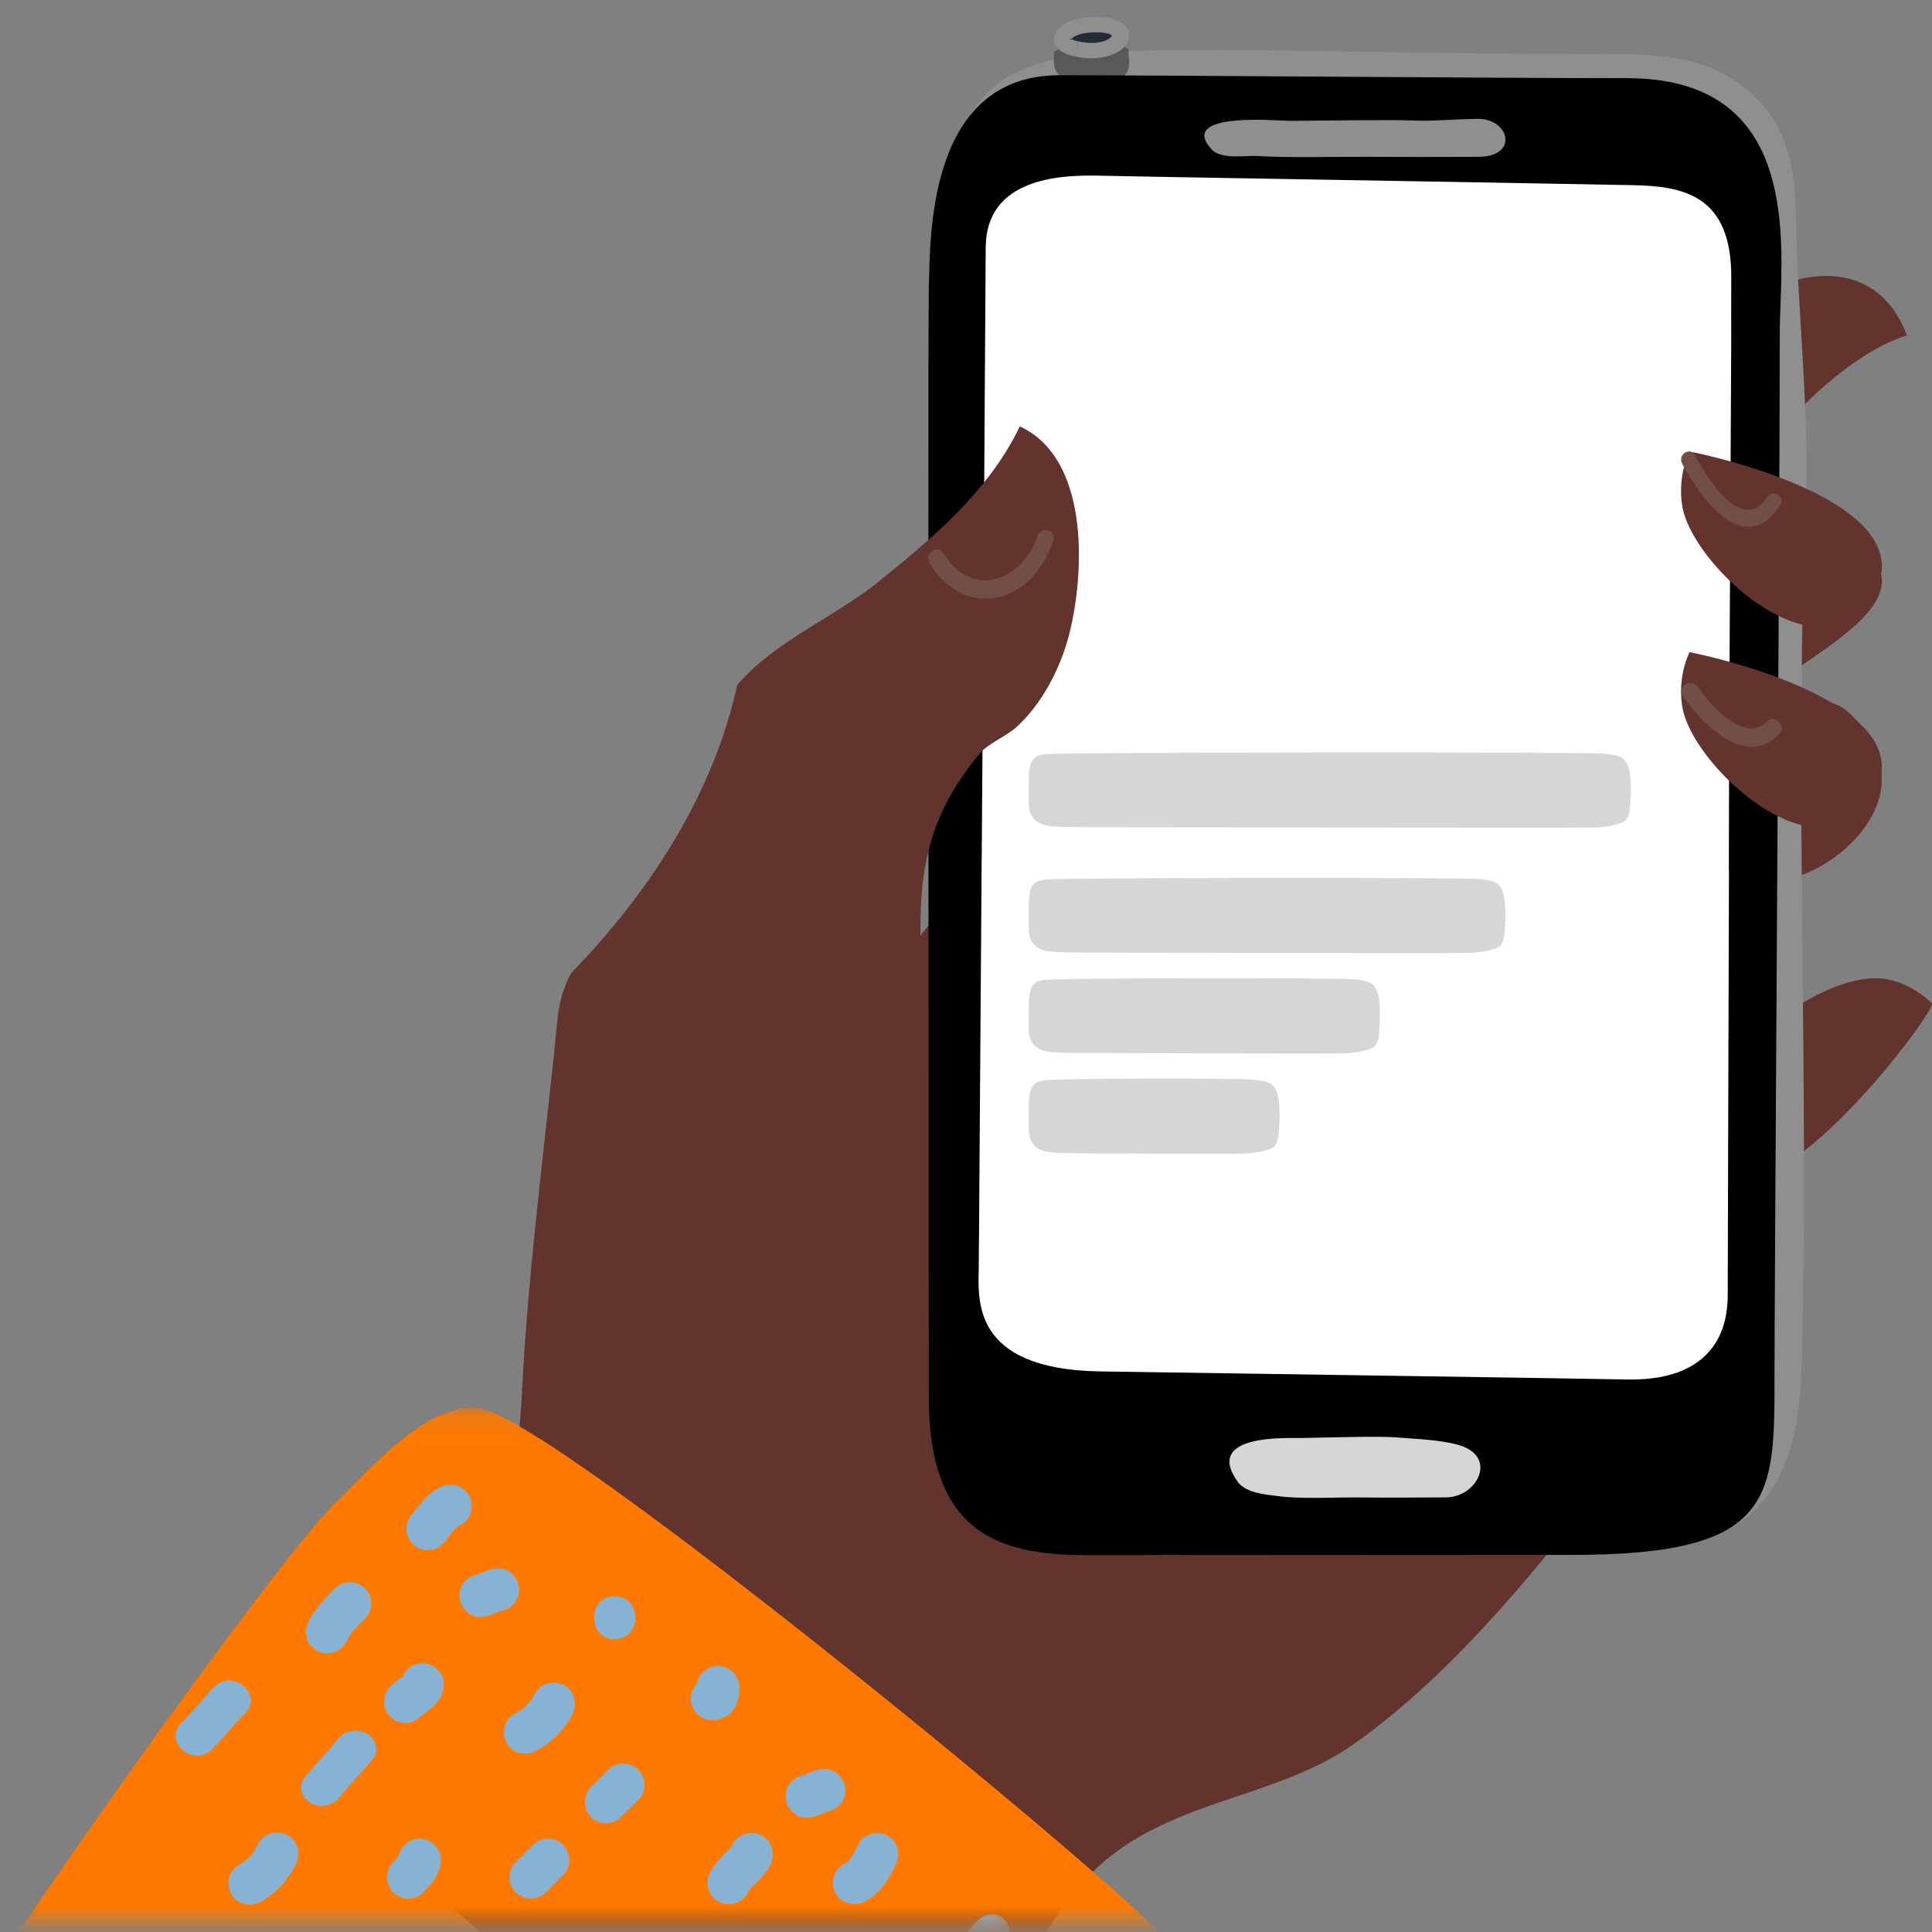 <svg xmlns="http://www.w3.org/2000/svg" xmlns:xlink="http://www.w3.org/1999/xlink" width="79" height="79" viewBox="0 0 79 79">
    <rect x="0" y="0" width="79" height="79" fill="#808080" stroke="none"/>
    <defs>
        <path id="a" d="M.03.435h57.987v51.522H.03z"/>
        <path id="c" d="M.353.128h47.542V21.21H.353z"/>
        <path id="e" d="M.084.99h2.565v.733H.084z"/>
    </defs>
    <g fill="none" fill-rule="evenodd">
        <g transform="translate(14.364 26.667)">
            <mask id="b" fill="#fff">
                <use xlink:href="#a"/>
            </mask>
            <path fill="#62342D" d="M55.527 18.728c-2.316-.999-5.638-1.061-7.576-2.697C42.213 11.177 36.707 6.05 31.918.435a767.22 767.22 0 0 1-4.046 5.449c-1.615 2.146-3.418 4.162-5.056 6.29-.944 1.23-.804 2.814-1.834 4.049-1.221 1.47-3.1 2.19-4.207 3.737-.859 1.201-1.91 2.69-2.157 4.142-.213 1.26-.396 2.495-.976 3.665-1.371 2.773-2.535 5.46-5.125 7.385-1.907 1.421-3.27 3.547-4.776 5.359-2.114 2.539-5.343 5.052-2.743 7.796 3.902 4.119 9.322 8.245 14.295 10.999 3.568 1.972 7.575 2.607 10.043-1.098 2.104-3.155 2.71-6.769 5.956-9.16 2.919-2.151 6.815-2.356 9.697-4.396 4.109-2.907 7.671-7.34 10.709-11.322 2.698-3.544 5.974-7.491 6.315-12.138.09-1.263-1.402-1.995-2.486-2.464" mask="url(#b)"/>
        </g>
        <path fill="#62342D" d="M77.224 40.054c.612.134 1.211.44 1.769.965.255.242-6.374 9.09-8.559 6.811-2.77-2.891 3.78-8.435 6.79-7.776"/>
        <path fill="#62342D" d="M72.477 31.187c-.812.464-3.312 1.731-4.223 1.079-1.254-.898 2.841-3.246 3.594-3.801 1.232-.908 2.63-1.718 3.802-2.708.742-.63 1.67-1.588 1.144-2.628-.548-1.088-1.83-.334-2.648.03-4.03 1.783-7.817 4.102-11.612 6.315-2.024 1.183-4.131 2.312-6.187 3.429-1.418.772-2.878 2.042-4.46 1.463-1.16-.426-2.387-2.052-3.458-.507-.622.89-.998 2.065-1.317 3.258-.282 1.058-.52 2.13-.84 3.033-.533 1.492-.528 3.06-.51 4.622.024 1.734-1.645 6.993-1.645 6.993.444 2.562.029 4.787 2.938 5.43 2.468.542 5.456.145 7.733-.941 1.33-.638 1.664-1.576 3.21-1.076 1.261.403 2.322 1.527 3.732 1.458 1.152-.059 2.155-1.662 2.87-2.442 1.695-1.843 3.333-3.684 4.696-5.784.844-1.295 1.768-2.488 2.311-3.946.489-1.316 1.314-2.644 1.594-4.051.31-1.563-.792-2.845-.549-4.308.259-1.553 1.956-2.397 2.183-4.069.074-.528.087-1.218-.46-1.54-.707-.415-1.279.337-1.898.691M74.45 15.916c-.5.446-.949.903-1.311 1.32-.882.998-1.476 3.028-3.102 3.262-1.725.247-2.166-2.641-2.298-3.734-.314-2.57 2.45-4.05 4.727-4.991 2.51-1.038 4.602-.447 5.508 1.938-1.184.365-2.466 1.263-3.524 2.205"/>
        <path fill="#62342D" d="M73.684 31.102l-.84 1.16c-.01.281.245 3.696.47 3.635 1.899-.519 4.073-2.58 3.557-4.665-.228-.928-1.616-3.311-2.85-2.245-.61.527.067 1.55-.337 2.115"/>
        <path fill="#8F8F8F" d="M71.228 3.5c-1.808-1.367-3.98-1.3-6.472-1.296-2.546.006-5.893-.04-8.436-.079-2.464-.035-5.075-.086-7.536-.07-2.19.012-5.895-.06-7.765 1.205-1.668 1.129-2.523 3.662-2.8 5.6-.557 3.92-.046 7.89-.004 11.828.051 4.85-.034 9.347-.098 14.2-.047 3.607-.047 8.365.085 11.974.11 3.054-.104 5.335.038 8.388.101 2.205-.464 5.009 1.658 6.684 1.328 1.047 3.45 1.427 5.07 1.56 2.564.21 5.141 0 7.71.058 3.001.069 5.987-.069 8.977-.263 2.629-.168 5.844.439 8.318-.456 2.81-1.02 3.602-3.757 3.69-6.843.336-11.745-.305-23.582.176-35.25.131-3.22-.184-6.587-.341-9.86-.134-2.734.24-5.484-2.27-7.38"/>
        <path fill="#595959" d="M46.153 2.017c-.343-.23-.933-.446-2.004-.304-.411.055-.8.218-1.054.421 0 .332-.058.745.28 1 .267.2 1.006.336 1.349.326.416-.009.736-.07 1.094-.261.522-.28.295-.751.335-1.182"/>
        <path fill="#242B37" d="M44.349 1.047c-.662.098-1.21.723-.259.954 1.207.289 1.869-.422 1.478-.788-.179-.166-.57-.262-1.219-.166"/>
        <path fill="#8F8F8F" d="M45.93.985l-.242.227-.241.228c.012.01.015.015.015.018v-.003h.007l-.005.003h-.002s0 .016-.02.04a.374.374 0 0 1-.087.08.865.865 0 0 1-.274.12 1.677 1.677 0 0 1-.446.056c-.157 0-.336-.019-.53-.059l-.003-.003L44.02 2l.074-.308h.005a1.181 1.181 0 0 1-.201-.055c-.04-.015-.065-.03-.085-.04l-.015.021v.004l-.012-.004.012.004-.03-.007.03.003-.06-.009h-.022l.032-.009.04-.025.025.022.032-.034a.827.827 0 0 1 .212-.126c.092-.037.2-.068.306-.08.187-.025.349-.037.486-.037.184 0 .326.022.423.046a.51.51 0 0 1 .175.074l.241-.228.242-.227a1.18 1.18 0 0 0-.458-.219 2.487 2.487 0 0 0-.623-.07c-.177 0-.371.015-.588.04a2.354 2.354 0 0 0-.408.098c-.194.07-.364.163-.503.283a.826.826 0 0 0-.177.212.552.552 0 0 0-.082.28c0 .086.025.179.072.259a.617.617 0 0 0 .135.157c.08.07.174.123.279.169.107.046.226.08.36.108v.003L44.02 2l-.075.305c.244.052.476.077.69.077.426-.004.787-.096 1.058-.25.135-.077.25-.172.336-.286a.647.647 0 0 0 .14-.39.58.58 0 0 0-.062-.256.71.71 0 0 0-.177-.215"/>
        <path fill="#000" d="M66.528 3.196c-5.182.002-19.063-.122-23.205-.119-5.482.003-5.274 6.815-5.344 8.695-.026.685-.018 18.755-.01 31.862l.01 13.433c-.023 5.593 2.794 6.525 6.48 6.523l19.84-.01c8.29 0 8.264-2.305 8.261-7.33-.002-1.616.053-10.322.107-19.567.055-9.303.107-19.155.107-22.896 0-.504.018-1.012.037-1.519.133-3.56.182-9.075-6.283-9.072"/>
        <path fill="#8F8F8F" d="M60.398 4.859c-1.172.021-1.758.104-2.63.067-.85-.03-3.212-.003-5.027.016-.419.006-4.608-.403-3.21 1.154.401.446 1.388.252 1.89.283 1.248.08 2.957.027 4.471.034 1.668.009 2.58.006 4.56 0 1.67-.007 1.282-1.579-.054-1.554"/>
        <path fill="#000" d="M45.836 55.602c-1.72.166-3.144.107-4.836-.457l-1.519-.786c-1.004 2.124-.423 5.212 1.25 6.926 1.41 1.445 3.977 1.374 5.878 1.167 2.135-.232 4.381-.306 4.691-2.42.199-1.333 1.075-3 1.022-4.352-.007-.183-5.917-.132-6.486-.078"/>
        <path fill="#FFF" d="M70.647 52.922c.008-2.132.013-4.265.018-6.395.013-3.646.023-7.295.033-10.944h-.005c.005-1.455.007-2.912.01-4.37.005-2.377.081-14.76.087-17.137.002-1.236-.006-1.475.002-2.714.02-3.401-1.98-3.758-4.072-3.791-2.493-.043-3.626-.069-6.12-.112-3.651-.064-7.3-.128-10.952-.189-1.698-.025-3.14-.06-4.838-.089-1.483-.02-4.486.11-4.504 2.933l-.12 18.885c-.015 2.026-.03 4.05-.043 6.075h-.002l-.092 13.017c-.008 1.19-.013 2.232-.028 3.738-.013 1.27-.341 4.161 4.947 4.248 2.11.035 19.775.29 21.518.33 4.128.098 4.158-2.771 4.161-3.485"/>
        <path fill="#EEE0D6" d="M64.117 24.106l.056.003c-.031-.003-.065-.006-.099-.013.016.007.028.01.043.01"/>
        <path fill="#9FA8BE" d="M52.843 52.811l-.01.018.01-.018"/>
        <path fill="#2B3445" d="M41.521 32.274c.022.021.04.046.062.068-.022-.022-.04-.047-.062-.068z"/>
        <path fill="#2B3445" d="M41.553 32.317v-.019l-.003.019h.003zM50.775 26.166l.021-.024h-.003zM47.71 32.317v-.019l-.004.019zM55.908 28.197l.015.016zM63.068 31.247c.019.024.037.049.059.07-.022-.021-.04-.046-.059-.07M64.125 30.774c0-.004 0-.008.003-.01l-.01.01h.007zM70.28 32.315l.002-.015-.006.015h.003z"/>
        <path fill="#D6D6D6" d="M65.579 30.817c-.851-.074-22.166-.058-22.81.021-.176.022-.391.05-.528.219-.142.172-.176.55-.176.792 0 .317.008.629.003.945-.006.186.013.358.092.517.152.3.436.407.685.456.074.014.163.022.26.027.15.009.313.011.439.02.475.019 20.698.043 21.48.027.4-.008.815-.041 1.206-.172.145-.047.247-.085.329-.26.097-.216.1-.486.115-.737.03-.479.053-1.465-.36-1.692-.225-.125-.496-.142-.735-.163M60.47 35.945c-.836-.074-17.083-.058-17.712.022-.172.021-.384.049-.52.218-.137.172-.173.55-.173.792 0 .317.008.629.003.946-.003.185.012.358.09.516.15.3.43.407.673.456.072.014.162.022.257.028.145.008.304.01.428.019.467.019 15.644.043 16.41.027.394-.008.799-.041 1.183-.172.142-.047.242-.085.322-.26.095-.215.098-.486.113-.737.029-.478.055-1.465-.353-1.691-.221-.126-.484-.142-.722-.164M55.375 40.047c-.812-.073-12.029-.057-12.64.022-.166.022-.37.05-.503.219-.132.172-.167.546-.167.792 0 .317.007.626.002.945-.005.186.013.355.088.517.145.3.414.407.652.453.07.016.155.025.247.03.142.008.297.011.417.02.452.018 10.633.043 11.374.027.382-.009.775-.041 1.147-.173.137-.049.235-.084.312-.262.095-.213.095-.483.11-.735.03-.478.052-1.464-.34-1.69-.217-.126-.472-.143-.7-.165M51.225 44.15c-.846-.074-7.824-.057-8.46.022-.174.022-.388.049-.526.218-.138.172-.174.547-.174.793 0 .316.008.628.003.948-.003.183.013.352.093.513.149.3.433.407.677.456.073.014.164.022.26.028.15.01.31.013.433.019.474.019 6.369.044 7.145.027.395-.008.804-.04 1.192-.172.146-.05.248-.085.326-.262.099-.213.101-.484.117-.735.028-.478.052-1.464-.357-1.691-.224-.126-.492-.142-.729-.164"/>
        <path fill="#62342D" d="M41.7 17.436c-1.275 2.654-3.565 4.566-5.817 6.381-1.71 1.378-4.31 2.484-5.74 4.195-.978 4.475-3.6 8.497-6.794 11.784a5.017 5.017 0 0 0-.528 1.662l-.039.352c-.48 4.885-1.159 9.85-1.417 14.76-.163 3.14-.53 6.771-2.897 9.071 2.89-2.807 6.778-3.52 10.146-5.462 1.292-.748 2.395-1.74 3.763-2.367.83-.383 1.959-.53 2.648-1.18 1.754-1.66 1.182-5.626 1.346-7.835.265-3.581 1.274-7.261 1.268-10.848-.002-2.818.524-4.825 2.4-7.114.169-.204.422-.375.69-.541.306-.19.633-.373.87-.596 1.047-.973 1.795-2.432 2.143-3.853.61-2.479.804-7.101-2.043-8.41M68.782 20.65a3.892 3.892 0 0 1 .304-2.188c2.428.491 9.975 2.572 7.294 6.19-2.24 3.02-7.262-1.621-7.598-4.002M68.783 28.855a3.892 3.892 0 0 1 .302-2.188c2.428.491 9.977 2.575 7.295 6.19-2.238 3.021-7.261-1.622-7.597-4.002"/>
        <path fill="#714E46" d="M42.417 21.927c-.315.905-.953 1.579-1.798 1.763-.794.173-1.583-.301-2.019-1.049-.242-.41-.823-.025-.581.388.584 1 1.561 1.587 2.62 1.427 1.157-.169 2.007-1.12 2.427-2.326.159-.458-.49-.655-.649-.203M72.26 20.329c-1.007 1.552-2.446-.767-2.95-1.706-.198-.372-.725-.034-.525.338.452.84 1.01 1.673 1.754 2.225.34.252.758.405 1.169.336.471-.08.81-.445 1.08-.856.23-.35-.3-.686-.528-.337M72.237 29.503c-.895.92-2.304-.677-2.822-1.419-.27-.388-.879-.006-.606.388.82 1.175 2.597 2.935 3.927 1.572.33-.338-.169-.88-.499-.541"/>
        <path fill="#D6D6D6" d="M59.6 59.074c-.785-.213-1.8-.237-2.508-.299-.646-.052-2.447-.006-3.83.025-.58.012-4.078-.194-2.649 1.794.34.474 1.197.52 1.642.581.952.13 2.256.046 3.408.056 1.27.012 1.969.006 3.474-.003 1.278-.007 2.147-1.702.463-2.154"/>
        <g transform="translate(0 57.436)">
            <mask id="d" fill="#fff">
                <use xlink:href="#c"/>
            </mask>
            <path fill="#FF7900" d="M47.43 21.689C46.962 20.596 22.93.732 19.656.16c-2.175-.383-4.749 2.748-5.881 3.802C11.394 6.19-.848 23.455-2.24 26.335c-2.755 5.7 11.449-3.508 15.438-.23 4.862 3.986 12.498 4.512 18.532 5.122 4.73.475 18.9-2.033 15.7-9.538" mask="url(#d)"/>
        </g>
        <path fill="#87B2D3" d="M8.8 68.957c-.492.466-.878 1.013-1.37 1.48-.773.73.437 1.85 1.21 1.121.492-.466.881-1.016 1.373-1.482.77-.728-.44-1.853-1.213-1.12M13.695 64.952c-.406.41-.803.828-1.068 1.345-.215.422-.114.942.314 1.194.391.228.979.108 1.194-.314a3.27 3.27 0 0 1 .231-.388l.006-.012.007-.006c.169-.206.363-.394.55-.582a.88.88 0 0 0 0-1.237.889.889 0 0 0-1.234 0M17.979 60.83c-.271.141-.514.348-.714.581a8.13 8.13 0 0 0-.25.32c.043-.061-.101.12-.144.167a.882.882 0 0 0 0 1.233c.332.333.904.342 1.237 0 .055-.058.105-.12.157-.184l.166-.216a.216.216 0 0 1-.025.031c.022-.024.04-.052.062-.074.068-.083.139-.157.212-.23.01-.013.028-.025.043-.04.047-.028.09-.056.139-.08.419-.222.545-.8.314-1.194-.25-.425-.776-.536-1.197-.314M11.744 75.036c-.403-.216-.979-.068-1.182.36-.05.108-.108.212-.17.31l-.015.02a4.266 4.266 0 0 1-.261.288l-.105.093a2.284 2.284 0 0 1-.265.172c-.412.237-.514.821-.267 1.21.267.415.794.5 1.21.264.6-.345 1.12-.911 1.415-1.536.206-.43.074-.95-.36-1.181M14.964 70.87a.942.942 0 0 0-1.168.268c-.426.548-.936 1.039-1.363 1.587-.26.336-.075.824.306 1.02a.94.94 0 0 0 1.165-.267c.43-.548.937-1.039 1.366-1.59.258-.336.072-.824-.306-1.018M17.276 68.01a.845.845 0 0 0-.788.527c-.028.021-.052.046-.08.064-.154.114-.311.231-.45.363-.341.33-.332.905 0 1.234a.884.884 0 0 0 1.238 0 1.19 1.19 0 0 1 .114-.098c.15-.111.298-.225.437-.351.25-.234.378-.526.403-.868.03-.474-.425-.87-.874-.87M20.356 64.138c-.256.012-.403.064-.634.163a2.83 2.83 0 0 0-.17.077l-.052.015-.024.003-.013.003h.006c-.387.096-.686.419-.686.843 0 .459.397.899.874.877.256-.015.403-.067.634-.166.059-.025.114-.052.17-.08.018-.006.036-.006.055-.01l.021-.005.013-.003-.006.003c.387-.099.686-.419.686-.85 0-.452-.397-.898-.874-.87M17.159 75.19c-.431 0-.751.3-.847.688l.003-.006-.009.025c-.074.086-.15.166-.23.249a.882.882 0 0 0 0 1.234.883.883 0 0 0 1.233 0c.376-.376.693-.763.724-1.317.024-.474-.419-.874-.874-.874M23.084 68.922c-.397-.231-.975-.108-1.194.317a2.682 2.682 0 0 1-.185.298l-.015.019c-.05.061-.105.117-.16.175l-.114.108c-.01.009-.077.058-.108.086a2.431 2.431 0 0 1-.27.163c-.422.218-.545.8-.315 1.197.25.421.773.53 1.198.31a3.596 3.596 0 0 0 1.477-1.476c.219-.422.111-.948-.314-1.197M21.79 75.443l-.7.698a.886.886 0 0 0 0 1.237.887.887 0 0 0 1.238 0l.698-.702a.882.882 0 0 0 0-1.233.887.887 0 0 0-1.237 0M24.867 72.367l-.698.699a.882.882 0 0 0 0 1.233.883.883 0 0 0 1.234 0l.699-.698a.876.876 0 0 0 0-1.234.883.883 0 0 0-1.235 0M29.357 68.124a.88.88 0 0 0-.862.739.846.846 0 0 0-.246.6c0 .461.4.892.874.874.382-.016.773-.194.948-.551.123-.252.16-.51.16-.79a.88.88 0 0 0-.874-.872M25.136 65.28c-1.126 0-1.126 1.748 0 1.748 1.127 0 1.127-1.748 0-1.748M31.173 75.074c-.397-.234-.97-.105-1.195.314-.021.04-.043.083-.07.123l-.016.021-.009.016c-.09.101-.188.197-.283.292a3.16 3.16 0 0 0-.554.71c-.225.422-.108.949.314 1.198.4.23.972.104 1.194-.314a.77.77 0 0 1 .07-.12l.016-.028.013-.015c.086-.102.184-.197.28-.292.212-.21.412-.443.554-.708.224-.422.107-.95-.314-1.197M33.694 72.343a1.63 1.63 0 0 0-.638.166c-.055.024-.11.049-.169.077a.26.26 0 0 1-.052.012l-.022.006-.012.003.003-.003c-.388.095-.683.419-.683.846 0 .459.397.899.874.874.255-.012.403-.065.634-.163.058-.025.114-.052.17-.08a.156.156 0 0 1 .051-.01l.025-.005.01-.003h-.004c.388-.096.687-.416.687-.847 0-.455-.4-.898-.874-.873M36.306 75.074c-.388-.227-.982-.11-1.194.317a6.308 6.308 0 0 1-.36.64c-.034.037-.068.074-.102.108-.015.012-.024.024-.033.028-.04.027-.08.049-.124.073-.421.225-.547.797-.314 1.197.247.419.776.536 1.195.311.6-.317.95-.89 1.246-1.477.213-.428.117-.944-.314-1.197"/>
        <g transform="translate(38.987 76.923)">
            <mask id="f" fill="#fff">
                <use xlink:href="#e"/>
            </mask>
            <path fill="#87B2D3" d="M1.046 1.563c-.131.13-.26.261-.388.387a.733.733 0 0 0 0 1.03c.28.28.75.28 1.029 0 .128-.127.259-.258.387-.389a.73.73 0 0 0 0-1.028.736.736 0 0 0-1.028 0" mask="url(#f)"/>
        </g>
    </g>
</svg>
